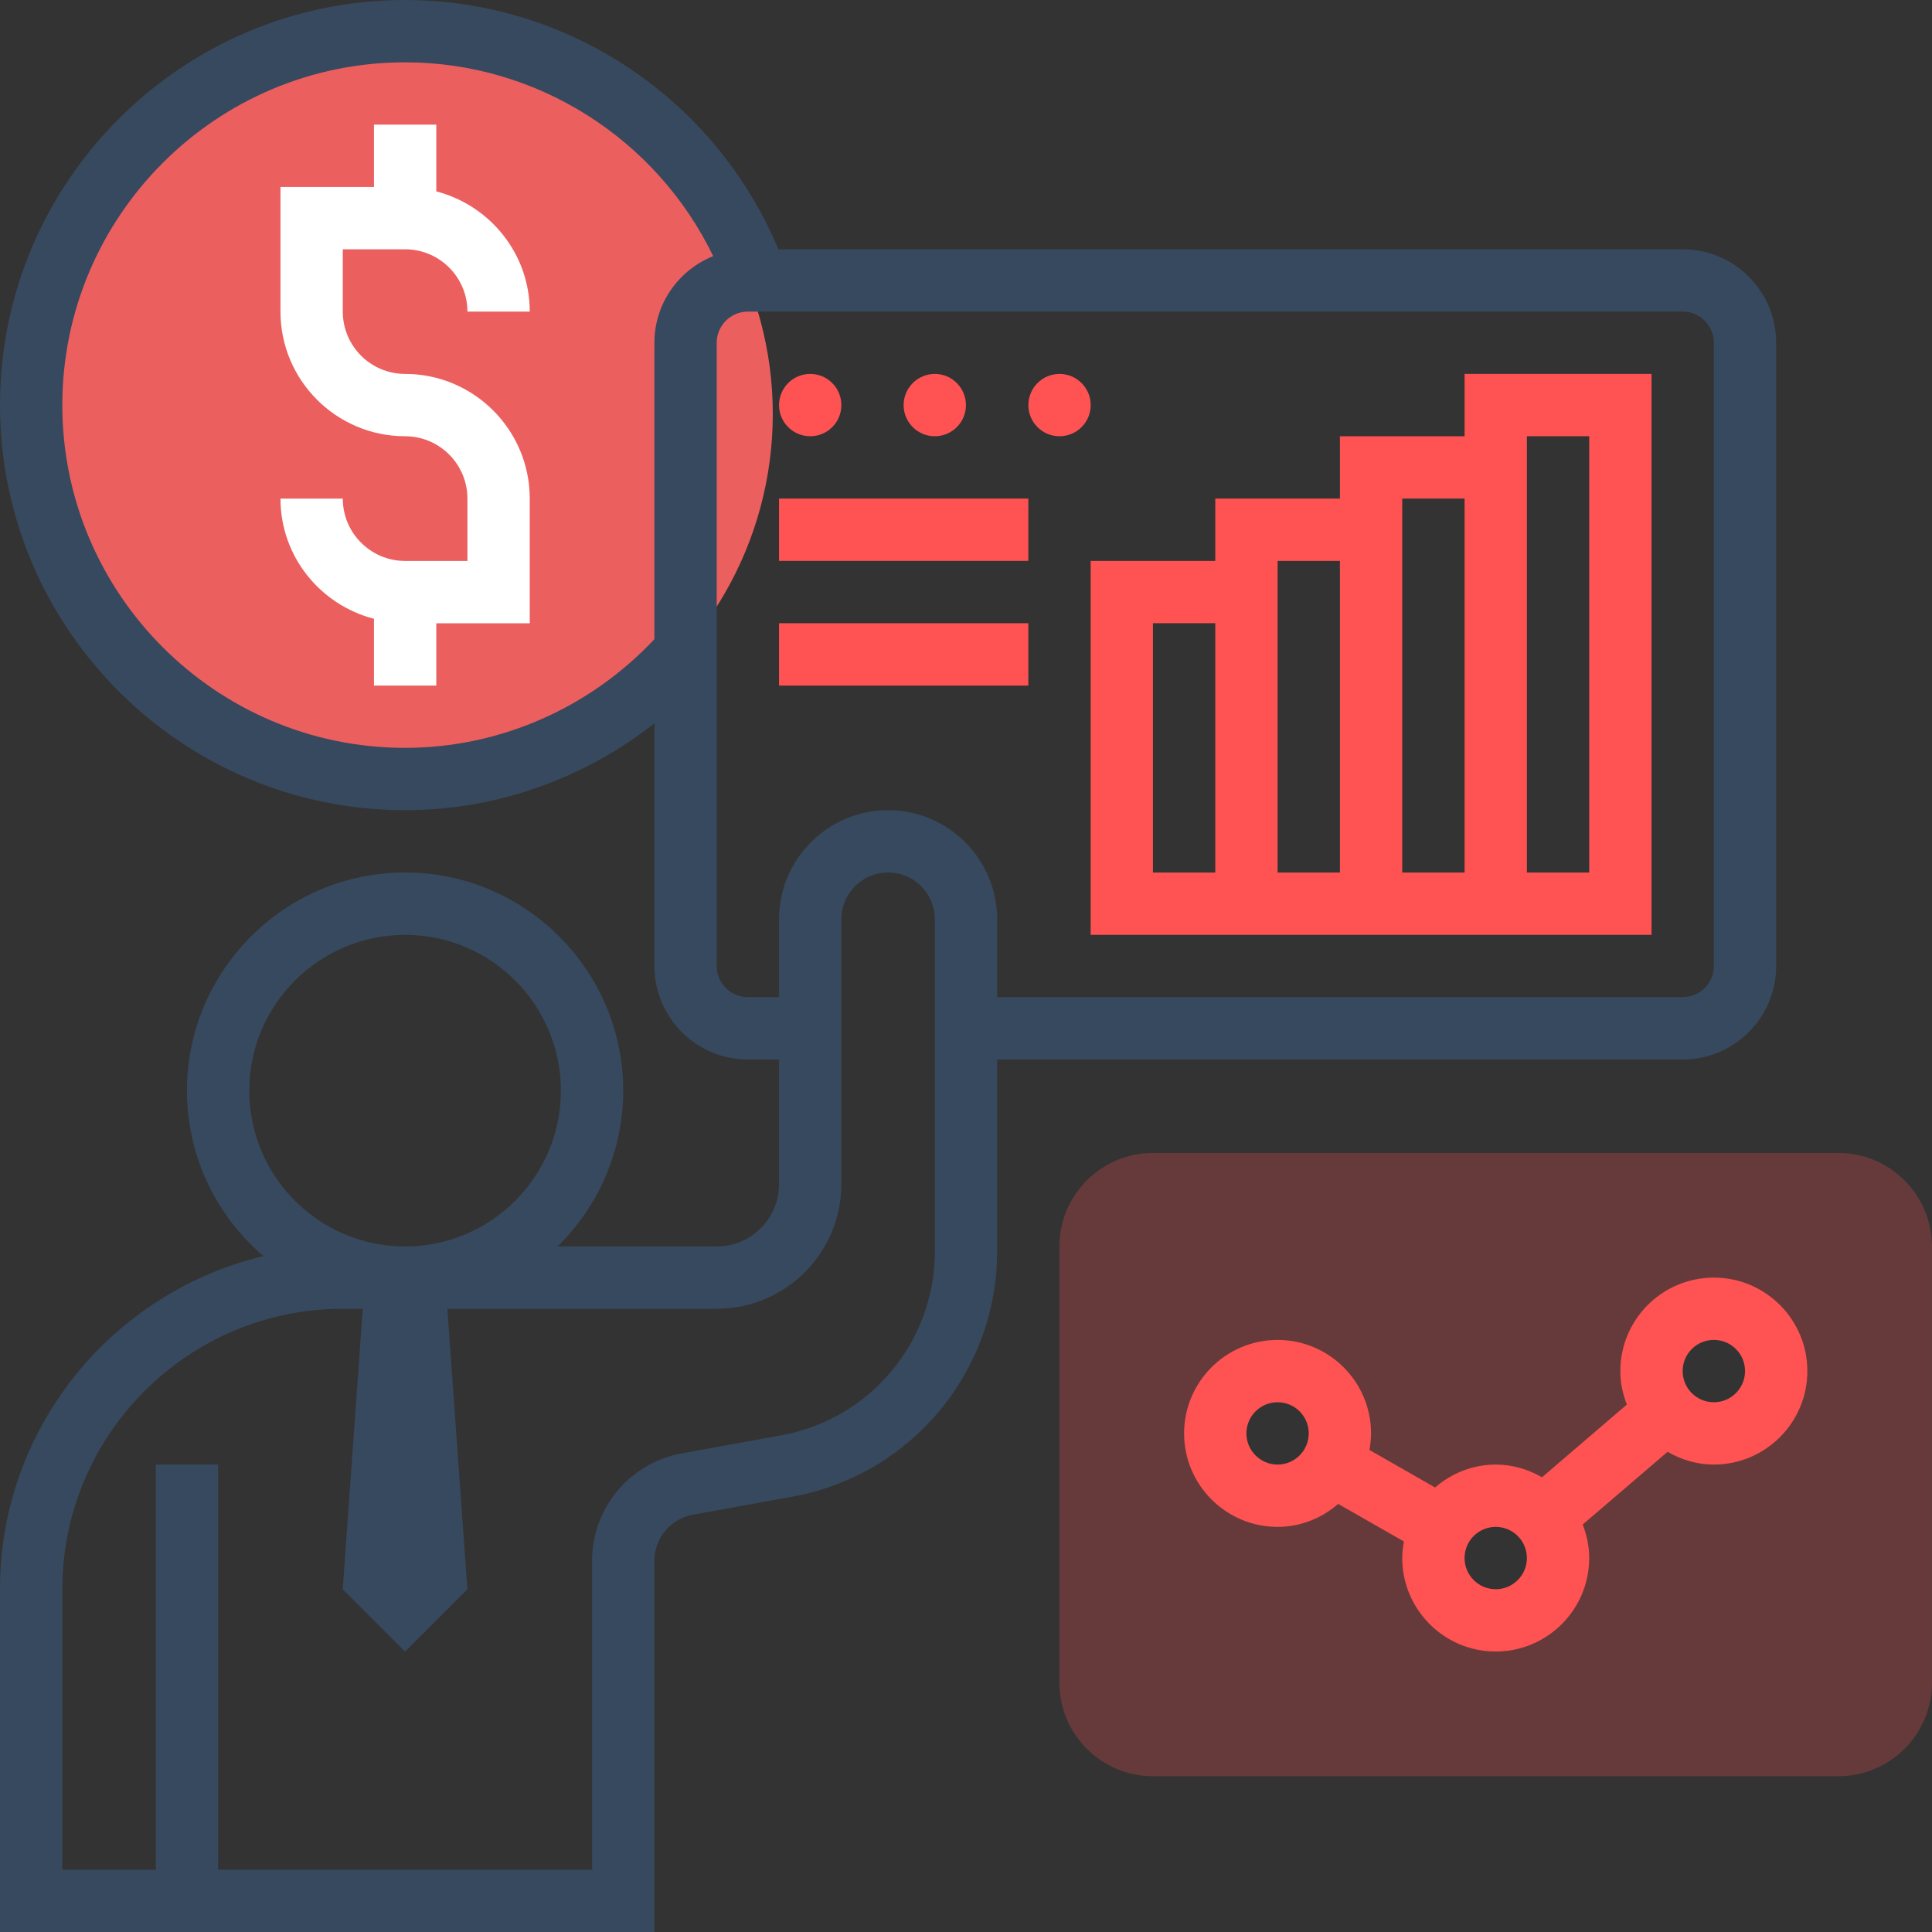 <svg width="35" height="35" viewBox="0 0 35 35" fill="none" xmlns="http://www.w3.org/2000/svg">
<rect x="0" y="0" width="35" height="35" fill="#333333" stroke="none"/>
<path d="M6.612 23.145L6.209 28.791L7.338 29.92L8.467 28.791L8.064 23.145H6.612Z" fill="#37495E"/>
<path d="M33.305 20.887H20.886C19.952 20.887 19.192 21.647 19.192 22.581V30.484C19.192 31.418 19.952 32.178 20.886 32.178H33.305C34.239 32.178 34.999 31.418 34.999 30.484V22.581C34.999 21.647 34.239 20.887 33.305 20.887ZM23.144 27.097C22.52 27.097 22.015 26.592 22.015 25.968C22.015 25.344 22.52 24.839 23.144 24.839C23.768 24.839 24.273 25.344 24.273 25.968C24.273 26.592 23.768 27.097 23.144 27.097ZM27.096 29.355C26.472 29.355 25.967 28.85 25.967 28.226C25.967 27.602 26.472 27.097 27.096 27.097C27.719 27.097 28.225 27.602 28.225 28.226C28.225 28.85 27.719 29.355 27.096 29.355ZM31.047 25.968C30.423 25.968 29.918 25.463 29.918 24.839C29.918 24.215 30.423 23.71 31.047 23.71C31.671 23.71 32.176 24.215 32.176 24.839C32.176 25.463 31.671 25.968 31.047 25.968Z" fill="#FF5252" fill-opacity="0.25"/>
<path d="M31.048 23.145C30.114 23.145 29.354 23.904 29.354 24.838C29.354 25.053 29.398 25.256 29.472 25.445L27.935 26.762C27.687 26.62 27.403 26.532 27.096 26.532C26.675 26.532 26.294 26.692 25.998 26.947L24.808 26.267C24.825 26.17 24.838 26.07 24.838 25.967C24.838 25.033 24.078 24.274 23.145 24.274C22.211 24.274 21.451 25.033 21.451 25.967C21.451 26.901 22.211 27.661 23.145 27.661C23.566 27.661 23.947 27.5 24.243 27.245L25.433 27.925C25.416 28.023 25.403 28.122 25.403 28.225C25.403 29.159 26.163 29.919 27.096 29.919C28.03 29.919 28.79 29.159 28.79 28.225C28.79 28.011 28.746 27.807 28.672 27.618L30.21 26.301C30.457 26.444 30.741 26.532 31.048 26.532C31.982 26.532 32.742 25.772 32.742 24.838C32.742 23.904 31.982 23.145 31.048 23.145ZM23.145 26.532C22.833 26.532 22.58 26.279 22.58 25.967C22.58 25.655 22.833 25.403 23.145 25.403C23.456 25.403 23.709 25.655 23.709 25.967C23.709 26.279 23.456 26.532 23.145 26.532ZM27.096 28.79C26.785 28.79 26.532 28.537 26.532 28.225C26.532 27.914 26.785 27.661 27.096 27.661C27.408 27.661 27.661 27.914 27.661 28.225C27.661 28.537 27.408 28.79 27.096 28.79ZM31.048 25.403C30.736 25.403 30.483 25.15 30.483 24.838C30.483 24.526 30.736 24.274 31.048 24.274C31.36 24.274 31.613 24.526 31.613 24.838C31.613 25.15 31.36 25.403 31.048 25.403Z" fill="#FF5252"/>
<circle cx="7.5" cy="7.5" r="6.5" fill="#EC5F5F"/>
<path d="M7.339 4.516C7.962 4.516 8.468 5.023 8.468 5.645H9.597C9.597 4.596 8.875 3.72 7.904 3.467V2.258H6.775V3.387H5.081V5.645C5.081 6.891 6.094 7.903 7.339 7.903C7.962 7.903 8.468 8.41 8.468 9.033V10.162H7.339C6.716 10.162 6.21 9.655 6.21 9.033H5.081C5.081 10.082 5.803 10.958 6.775 11.21V12.42H7.904V11.291H9.597V9.033C9.597 7.787 8.584 6.774 7.339 6.774C6.716 6.774 6.21 6.268 6.21 5.645V4.516H7.339Z" fill="white"/>
<path d="M22.016 10.162H19.758V16.936H29.919V6.774H26.532V7.903H24.274V9.032H22.016V10.162ZM20.887 11.29H22.016V15.807H20.887V11.29ZM27.661 7.903H28.79V15.807H27.661V7.903ZM26.532 9.032V15.807H25.403V9.032H26.532ZM24.274 10.162V15.807H23.145V10.162H24.274Z" fill="#FF5252"/>
<path d="M30.484 19.194C31.418 19.194 32.177 18.434 32.177 17.5V6.21C32.177 5.276 31.418 4.516 30.484 4.516H14.101C12.967 1.8 10.301 0 7.339 0C3.292 0 0 3.292 0 7.339C0 11.385 3.292 14.677 7.339 14.677C8.987 14.677 10.572 14.111 11.855 13.105V17.5C11.855 18.434 12.615 19.194 13.548 19.194H14.113V21.452C14.113 22.074 13.607 22.581 12.984 22.581H10.099C10.833 21.863 11.29 20.863 11.29 19.758C11.29 17.58 9.517 15.806 7.339 15.806C5.16 15.806 3.387 17.58 3.387 19.758C3.387 20.956 3.926 22.03 4.771 22.756C2.04 23.407 0 25.862 0 28.79V35H11.855V28.275C11.855 27.865 12.147 27.515 12.55 27.441L14.356 27.113C16.505 26.723 18.064 24.853 18.064 22.67V19.194H30.484ZM7.339 13.548C3.915 13.548 1.129 10.762 1.129 7.339C1.129 3.915 3.915 1.129 7.339 1.129C9.731 1.129 11.893 2.517 12.92 4.64C12.297 4.89 11.855 5.498 11.855 6.21V11.58C10.68 12.83 9.049 13.548 7.339 13.548ZM4.516 19.758C4.516 18.202 5.782 16.936 7.339 16.936C8.895 16.936 10.161 18.202 10.161 19.758C10.161 21.314 8.895 22.581 7.339 22.581C5.782 22.581 4.516 21.314 4.516 19.758ZM16.936 22.67C16.936 24.308 15.766 25.709 14.154 26.002L12.348 26.33C11.408 26.501 10.726 27.319 10.726 28.275V33.871H3.952V26.532H2.823V33.871H1.129V28.79C1.129 25.989 3.408 23.71 6.21 23.71H12.984C14.229 23.71 15.242 22.697 15.242 21.452V16.653C15.242 16.186 15.622 15.806 16.089 15.806C16.556 15.806 16.936 16.186 16.936 16.653V22.67ZM16.089 14.677C14.999 14.677 14.113 15.564 14.113 16.653V18.064H13.548C13.237 18.064 12.984 17.812 12.984 17.5V6.21C12.984 5.898 13.237 5.645 13.548 5.645H30.484C30.796 5.645 31.048 5.898 31.048 6.21V17.5C31.048 17.812 30.796 18.064 30.484 18.064H18.064V16.653C18.064 15.564 17.178 14.677 16.089 14.677Z" fill="#37495E"/>
<path d="M14.113 7.339C14.113 7.027 14.366 6.774 14.678 6.774C14.99 6.774 15.242 7.027 15.242 7.339C15.242 7.651 14.99 7.903 14.678 7.903C14.366 7.903 14.113 7.651 14.113 7.339Z" fill="#FF5252"/>
<path d="M16.37 7.339C16.37 7.027 16.623 6.774 16.935 6.774C17.246 6.774 17.499 7.027 17.499 7.339C17.499 7.651 17.246 7.903 16.935 7.903C16.623 7.903 16.37 7.651 16.37 7.339Z" fill="#FF5252"/>
<path d="M18.63 7.339C18.63 7.027 18.883 6.774 19.194 6.774C19.506 6.774 19.759 7.027 19.759 7.339C19.759 7.651 19.506 7.903 19.194 7.903C18.883 7.903 18.63 7.651 18.63 7.339Z" fill="#FF5252"/>
<path d="M14.113 9.032H18.629V10.161H14.113V9.032Z" fill="#FF5252"/>
<path d="M14.113 11.29H18.629V12.42H14.113V11.29Z" fill="#FF5252"/>
</svg>
